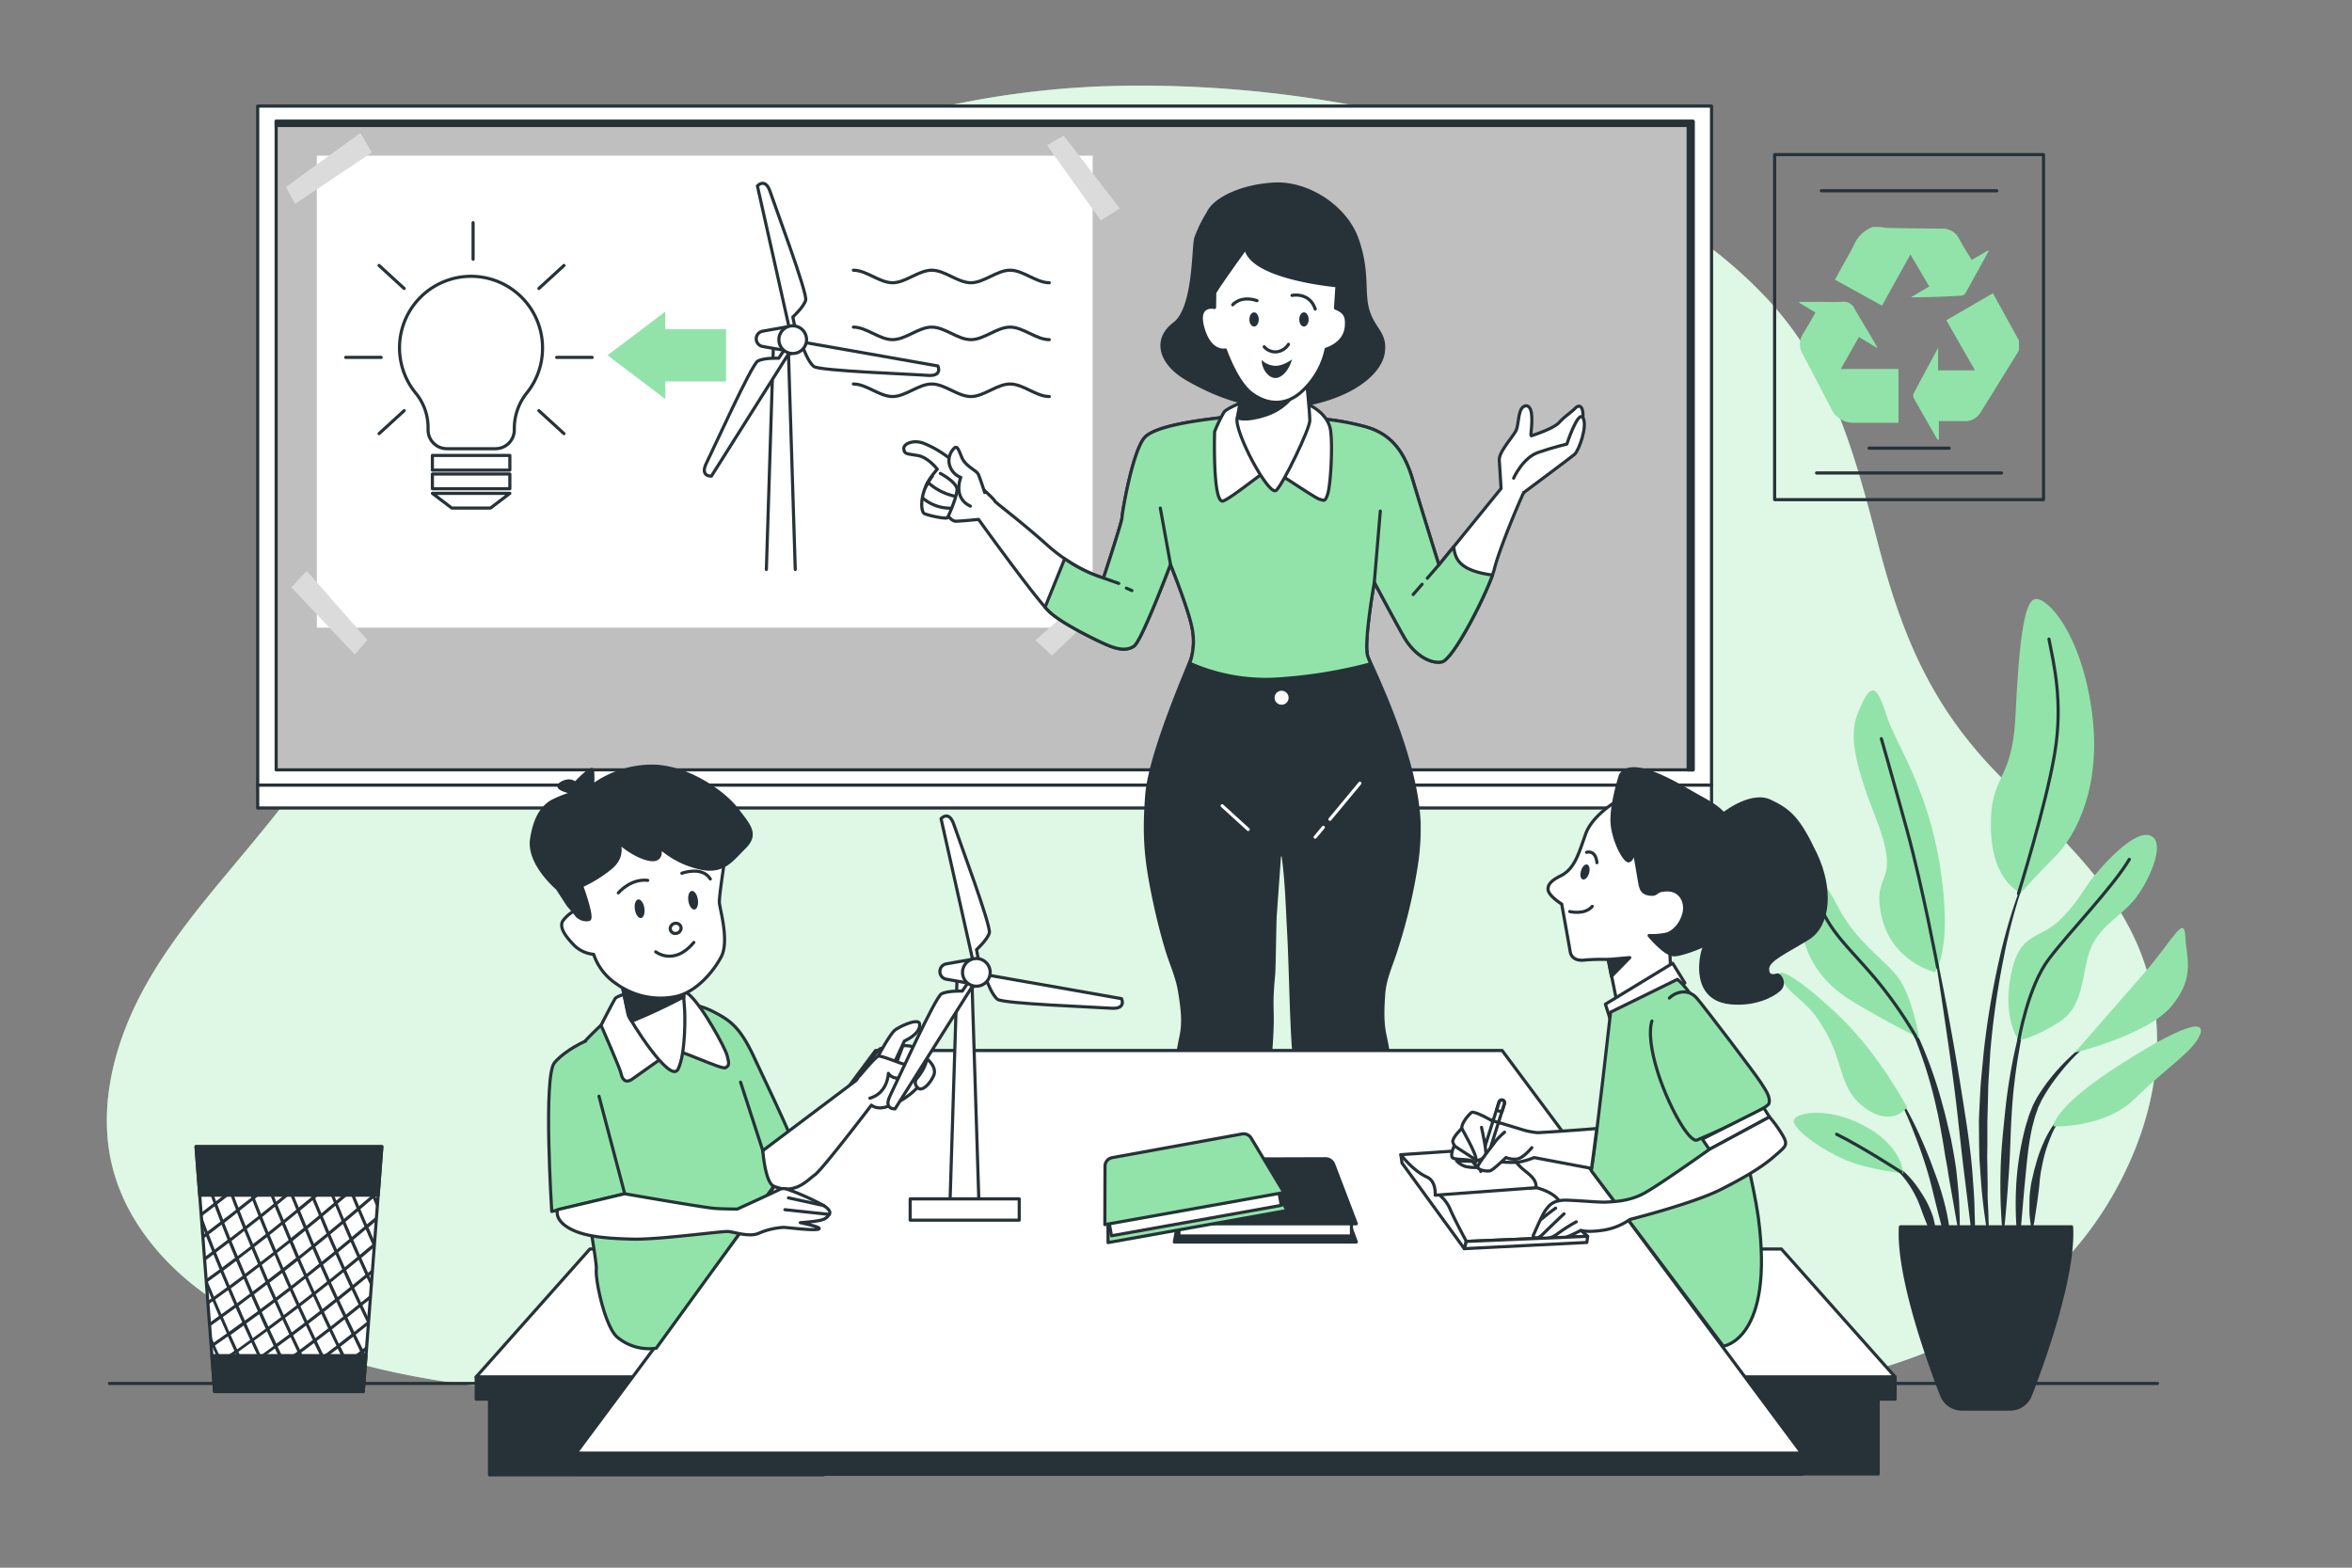 <svg xmlns="http://www.w3.org/2000/svg" viewBox="0 0 750 500"><rect x="0" y="0" width="750" height="500" fill="#808080" stroke="none"/><g id="freepik--background-simple--inject-276"><path d="M579,116.77a105.77,105.77,0,0,0-14.79-20.72c-20.46-22.21-47.85-37.09-76-47.2a371.34,371.34,0,0,0-129.55-21.5C309.12,28,258.47,41.6,216.76,68.62a188.43,188.43,0,0,0-53,51.1c-16.49,23.82-21,52.36-34.16,77.85-13.68,26.58-31.89,50.55-50.93,73.48-12.24,14.73-25,29.3-33.85,46.27S31.14,354.24,36,372.77c4.4,16.81,16.36,30.92,30.65,40.82,33.44,23.16,77.52,29,117.13,31.15,174.29,9.6,151.91-12.79,277.43-1.59,71.92,6.41,173.19,9.72,213.58-63.87,13.72-25,18.21-53.93,5.65-80.46-9.56-20.18-26.94-35.33-42.64-51.21C616.11,225.69,606.67,203.3,599,174,593.86,154.12,588.68,134.38,579,116.77Z" style="fill:#92E3A9"></path><path d="M579,116.77a105.77,105.77,0,0,0-14.79-20.72c-20.46-22.21-47.85-37.09-76-47.2a371.34,371.34,0,0,0-129.55-21.5C309.12,28,258.47,41.6,216.76,68.62a188.43,188.43,0,0,0-53,51.1c-16.49,23.82-21,52.36-34.16,77.85-13.68,26.58-31.89,50.55-50.93,73.48-12.24,14.73-25,29.3-33.85,46.27S31.14,354.24,36,372.77c4.4,16.81,16.36,30.92,30.65,40.82,33.44,23.16,77.52,29,117.13,31.15,174.29,9.6,151.91-12.79,277.43-1.59,71.92,6.41,173.19,9.72,213.58-63.87,13.72-25,18.21-53.93,5.65-80.46-9.56-20.18-26.94-35.33-42.64-51.21C616.11,225.69,606.67,203.3,599,174,593.86,154.12,588.68,134.38,579,116.77Z" style="fill:#fff;opacity:0.7"></path></g><g id="freepik--Floor--inject-276"><line x1="687.97" y1="441.24" x2="34.91" y2="441.24" style="fill:none;stroke:#263238;stroke-linecap:round;stroke-linejoin:round"></line></g><g id="freepik--trash-bin--inject-276"><polygon points="121.76 365.71 62.51 365.71 68.44 443.81 115.84 443.81 121.76 365.71" style="fill:#fff;stroke:#263238;stroke-linecap:round;stroke-linejoin:round"></polygon><polygon points="67.57 432.36 68.44 443.81 115.84 443.81 116.7 432.36 67.57 432.36" style="fill:#263238;stroke:#263238;stroke-linecap:round;stroke-linejoin:round"></polygon><polygon points="120.59 381.19 121.76 365.71 62.51 365.71 63.69 381.19 120.59 381.19" style="fill:#263238;stroke:#263238;stroke-linecap:round;stroke-linejoin:round"></polygon><path d="M114,440.39l2.28-1.74.1-1.33-2.84,2.17q-1.08-2.13-2.28-4.53l4.06-3.12c.44.89.86,1.74,1.28,2.57l.15-1.94c-.21-.42-.42-.82-.63-1.25l.77-.6.1-1.35-1.32,1-2.25-4.58q2.05-1.61,4-3.18l0,.08.15-2-2-4.28,2.52-2,.11-1.37-3.07,2.48q-1.06-2.26-2.18-4.67c1.37-1.11,2.71-2.19,4-3.26l1.42,3.05.15-2-.77-1.67c.33-.26.64-.53,1-.79l.11-1.38-1.5,1.23c-.71-1.54-1.42-3.11-2.15-4.72q2.07-1.71,4-3.33l.15.32.16-2.09c-.68-1.52-1.36-3.06-2-4.64l2.57-2.18.1-1.41L117,390.48q-1-2.39-2.08-4.83c1.39-1.19,2.72-2.33,4-3.42.46,1.09.92,2.15,1.37,3.22l.17-2.16-.75-1.75.94-.82.11-1.42-1.46,1.27c-.68-1.61-1.35-3.24-2-4.89l4-3.58.11-1.45c-1.35,1.21-2.86,2.56-4.56,4.05-.66-1.63-1.33-3.28-2-4.94,1.72-1.52,3.22-2.88,4.52-4.05h-1.49l-3.42,3.06c-.41-1-.8-2-1.2-3.06h-1.08c.49,1.26,1,2.52,1.48,3.76l-4,3.48q-1-2.46-2-5c.92-.79,1.77-1.54,2.59-2.27h-1.51L107.35,367l-.49-1.28h-1.07c.25.66.5,1.33.76,2l-4,3.45q-1-2.47-1.91-5l.51-.45H99.42l.06.15-4,3.42c-.45-1.18-.89-2.38-1.33-3.57H93.08c.53,1.42,1.06,2.85,1.59,4.25-1.29,1.09-2.63,2.22-4,3.37q-.93-2.46-1.86-5l3.13-2.65H90.38l-2,1.65-.59-1.65H86.76c.29.78.56,1.56.85,2.33l-4,3.35c-.61-1.66-1.22-3.32-1.82-5l.82-.68H80.46l.12.36c-1.31,1.08-2.65,2.19-4,3.32-.44-1.21-.85-2.46-1.28-3.68H74.2c.51,1.45,1,2.92,1.52,4.35-1.32,1.07-2.68,2.17-4.07,3.28-.9-2.52-1.78-5.07-2.66-7.63H67.93c.95,2.78,1.92,5.55,2.9,8.29q-2,1.59-4.08,3.22c-1.37-3.78-2.7-7.63-4-11.51h-.24l.24,3.14q1.56,4.56,3.17,9c-.77.6-1.56,1.22-2.35,1.82l.1,1.2,2.61-2q.9,2.47,1.82,4.91c-1.31,1-2.63,2-4,3.07l.3,4c.33.85.65,1.71,1,2.55-.24.19-.5.38-.75.56l.09,1.18,1-.77q.94,2.43,1.9,4.8L65.19,401l.09,1.17,2.79-2.06c.64,1.6,1.29,3.19,1.94,4.75-1.36,1-2.74,2-4.13,3-.07-.16-.14-.33-.2-.5l.24,3.18c.5,1.2,1,2.4,1.5,3.57l-1.17.84.09,1.16,1.48-1.06c.67,1.58,1.35,3.13,2,4.66l-3,2.17.09,1.16,3.37-2.39q1,2.35,2.05,4.62c-1.37,1-2.76,1.95-4.17,2.93-.34-.78-.69-1.58-1-2.36l.31,4.08.32-.22q1,2.34,2.07,4.57l-2,1.33.09,1.15,2.3-1.56q1.07,2.32,2.11,4.54c-1.32.89-2.65,1.79-4,2.68l.11,1.37h.24c0-.11-.09-.2-.14-.31l4.21-2.83c.5,1.07,1,2.11,1.49,3.14h1.1l-1.76-3.71q2.11-1.44,4.18-2.88c.74,1.55,1.45,3.06,2.15,4.52l-3,2.07h1.77l1.68-1.15.56,1.15H82l-.84-1.73c1.4-1,2.79-1.95,4.17-2.92q1.13,2.34,2.19,4.51l-.2.14h1.74L93,441.05l1.37,2.76h1.11c-.54-1.08-1.08-2.19-1.65-3.35l4.12-3c.77,1.58,1.52,3.08,2.23,4.52l-2.53,1.83h1.71l1.27-.93.47.93h1.12c-.25-.5-.5-1-.77-1.52l4.1-3q1.2,2.4,2.28,4.5l-.06.05h1.68l3.74-2.8c.5,1,1,1.92,1.44,2.8h1.13C115.15,442.75,114.57,441.61,114,440.39Zm.86-9.46q-2,1.54-4.06,3.12c-.72-1.45-1.46-3-2.24-4.56,1.38-1.06,2.73-2.1,4.06-3.14Q113.73,428.74,114.81,430.93ZM89.57,405l-4.08,3.15c-.67-1.56-1.35-3.13-2-4.73l4.08-3.16C88.22,401.88,88.89,403.47,89.57,405Zm-1.22-5.38c1.38-1.08,2.74-2.15,4.06-3.21q1,2.43,2,4.77c-1.32,1.05-2.68,2.12-4.06,3.19ZM90,406q1,2.4,2.06,4.71L88,413.8c-.68-1.53-1.37-3.1-2.06-4.69Q88,407.54,90,406Zm.81-.63c1.38-1.07,2.74-2.14,4.06-3.19l2.07,4.74c-1.33,1-2.68,2.1-4.06,3.16C92.17,408.51,91.49,406.94,90.79,405.34Zm4.87-3.83q2.07-1.63,4-3.23c.7,1.61,1.39,3.2,2.07,4.75l-4,3.22Zm1.68,6.32,2.1,4.7-4.06,3.14c-.7-1.53-1.4-3.08-2.11-4.68C94.65,409.93,96,408.87,97.34,407.83Zm.81-.64q2.05-1.62,4-3.21c.71,1.6,1.41,3.18,2.11,4.72q-2,1.57-4,3.19Q99.22,409.6,98.15,407.19Zm4.85-3.86q2.06-1.65,4-3.25,1.07,2.42,2.11,4.74-2,1.59-4,3.23Q104.07,405.74,103,403.33Zm-.42-.94-2.07-4.76c1.38-1.11,2.72-2.21,4-3.28q1.05,2.43,2.08,4.78C105.3,400.2,104,401.28,102.58,402.39Zm-2.48-5.72q-1-2.35-2-4.79,2.07-1.68,4-3.3c.68,1.63,1.36,3.23,2,4.82Q102.17,395,100.1,396.67Zm-.81.66q-2,1.59-4,3.23-1-2.35-2-4.78,2.07-1.65,4-3.25C97.94,394.16,98.62,395.75,99.29,397.33Zm-6.47-2.5c-.66-1.59-1.33-3.19-2-4.82l4-3.27c.67,1.63,1.33,3.24,2,4.83Q94.9,393.17,92.82,394.83Zm-.81.65L88,398.68q-1-2.35-2-4.79L90,390.67C90.68,392.29,91.35,393.89,92,395.48Zm-4.87,3.84q-2,1.57-4.08,3.16c-.66-1.57-1.32-3.15-2-4.76l4.07-3.18C85.81,396.15,86.47,397.75,87.14,399.32Zm-6.46-2.56q-1-2.38-2-4.81l4.07-3.2q1,2.43,2,4.82C83.42,394.62,82.06,395.69,80.68,396.76Zm1.56,6.35-4.09,3.12c-.66-1.56-1.32-3.15-2-4.75,1.39-1.05,2.75-2.09,4.1-3.13Q81.25,400.77,82.24,403.11Zm.4.95q1,2.4,2,4.73c-1.35,1-2.71,2.06-4.1,3.09q-1-2.31-2-4.7Q80.63,405.61,82.64,404.06Zm2.44,5.67c.69,1.59,1.38,3.16,2.06,4.69-1.35,1-2.71,2.05-4.1,3.08q-1-2.29-2.06-4.67C82.37,411.79,83.73,410.76,85.08,409.73Zm2.48,5.63,2.1,4.65q-2,1.53-4.11,3.06-1-2.26-2.09-4.64Zm.82-.62,4.08-3.12,2.1,4.68-4.08,3.1C89.78,417.88,89.09,416.32,88.38,414.74ZM95,417.23q1.08,2.37,2.13,4.64c-1.34,1-2.71,2.05-4.09,3.08Q92,422.7,90.9,420.33Zm.81-.62,4.07-3.15c.72,1.59,1.43,3.15,2.13,4.66-1.33,1-2.69,2.08-4.06,3.13Q96.88,419,95.8,416.61Zm4.88-3.78,4-3.19,2.14,4.68q-2,1.56-4,3.17Q101.76,415.21,100.68,412.83Zm6.62,2.42c.73,1.59,1.46,3.14,2.17,4.65-1.32,1-2.68,2.09-4,3.15-.71-1.5-1.44-3-2.17-4.63ZM105.53,409l4-3.23q1.08,2.4,2.14,4.7c-1.31,1.06-2.66,2.13-4,3.22C107,412.15,106.25,410.59,105.53,409Zm2.3-9.57q2.06-1.68,4-3.3,1.07,2.43,2.11,4.76c-1.3,1.07-2.63,2.17-4,3.29C109.24,402.61,108.53,401,107.83,399.42Zm-.42-.95q-1-2.36-2.07-4.78l4-3.32c.69,1.62,1.39,3.23,2.07,4.8C110.12,396.25,108.78,397.35,107.41,398.47Zm.29-14.58,4-3.39c.68,1.64,1.36,3.27,2,4.87l-4,3.37C109.05,387.14,108.38,385.53,107.7,383.89Zm1.23,5.52-4,3.32q-1-2.37-2-4.82l4-3.34C107.57,386.2,108.25,387.82,108.93,389.41ZM102.49,387c-.66-1.6-1.33-3.22-2-4.86l4-3.37c.66,1.64,1.33,3.27,2,4.88C105.21,384.69,103.87,385.8,102.49,387Zm-.8.67-4,3.29c-.67-1.59-1.33-3.2-2-4.83l4-3.32C100.36,384.4,101,386,101.69,387.62Zm-6.41-2.51q-1-2.42-2-4.88c1.38-1.15,2.72-2.26,4-3.35.65,1.65,1.3,3.29,2,4.9C98,382.87,96.66,384,95.28,385.11Zm-.81.66-4,3.28c-.66-1.61-1.31-3.22-2-4.86l4-3.3C93.17,382.54,93.82,384.16,94.47,385.77Zm-4.85,3.93q-2,1.59-4.05,3.23-1-2.39-1.95-4.83l4-3.25Q88.64,387.3,89.62,389.7Zm-6.39-2.57c-.64-1.61-1.27-3.24-1.91-4.88,1.39-1.11,2.73-2.2,4.05-3.27.64,1.65,1.27,3.28,1.91,4.9Zm-.82.65L78.35,391q-1-2.4-1.91-4.85c1.38-1.09,2.74-2.16,4.07-3.23C81.14,384.54,81.78,386.17,82.41,387.78Zm-6.35-2.63c-.62-1.61-1.24-3.25-1.86-4.89,1.38-1.1,2.74-2.18,4.06-3.25q.93,2.48,1.87,4.92C78.8,383,77.44,384.07,76.06,385.15Zm-.82.65L71.16,389q-.94-2.42-1.87-4.87l4.09-3.2C74,382.55,74.62,384.18,75.24,385.8Zm.38,1c.63,1.64,1.27,3.25,1.91,4.85l-4.09,3.16c-.64-1.59-1.27-3.2-1.91-4.83Q73.62,388.35,75.62,386.77Zm2.29,5.82q1,2.43,2,4.8c-1.34,1-2.71,2.08-4.09,3.14q-1-2.37-2-4.79Q75.91,394.15,77.91,392.59Zm-.58,14.26q-2,1.53-4.12,3.06-1-2.32-2-4.72,2.08-1.54,4.11-3.08C76,403.71,76.67,405.29,77.33,406.85Zm.4.95,2,4.7-4.12,3.05c-.67-1.54-1.34-3.11-2-4.69Zm2.43,5.64q1,2.37,2.06,4.67c-1.36,1-2.73,2-4.13,3-.67-1.52-1.36-3.07-2-4.65C77.43,415.47,78.8,414.45,80.16,413.44Zm-.39,13.84c-1.37,1-2.75,2-4.15,3-.68-1.5-1.38-3-2.08-4.59q2.1-1.49,4.14-3C78.39,424.24,79.09,425.77,79.77,427.28Zm-1.26-5.21q2.08-1.51,4.13-3,1,2.37,2.09,4.63c-1.36,1-2.74,2-4.13,3C79.91,425.17,79.22,423.64,78.51,422.07Zm6.64,2.53c.72,1.57,1.43,3.11,2.13,4.6-1.36,1-2.74,2-4.13,3Q82.1,430,81,427.61C82.42,426.6,83.79,425.6,85.15,424.6ZM86,424q2.07-1.53,4.1-3.06,1.08,2.37,2.13,4.62c-1.35,1-2.72,2-4.11,3Q87.05,426.35,86,424Zm6.67,2.49q1.09,2.36,2.16,4.58c-1.35,1-2.73,2-4.11,3-.71-1.47-1.43-3-2.17-4.57Q90.62,428,92.65,426.49Zm.81-.61q2.08-1.54,4.09-3.08,1.11,2.37,2.17,4.6c-1.34,1-2.71,2-4.09,3.07Q94.57,428.24,93.46,425.88Zm4.91-3.7c1.38-1.05,2.73-2.1,4.07-3.13.73,1.58,1.46,3.13,2.17,4.63l-4.07,3.11C99.83,425.3,99.1,423.76,98.37,422.18Zm6.68,2.42c.75,1.58,1.49,3.12,2.21,4.59q-2,1.55-4.08,3.09c-.71-1.47-1.45-3-2.2-4.57C102.36,426.67,103.71,425.63,105.05,424.6Zm.81-.62,4-3.16q1.13,2.39,2.21,4.61-2,1.56-4.05,3.14Q107,426.35,105.86,424Zm11.1-2.36q-2,1.58-4,3.18-1.08-2.22-2.21-4.61l4-3.2C115.5,418.58,116.24,420.13,117,421.62Zm-2.65-5.56-4,3.2c-.71-1.51-1.44-3.05-2.18-4.65,1.37-1.08,2.72-2.16,4-3.21Zm2.2-9.51q-2,1.6-4,3.26c-.7-1.53-1.42-3.1-2.14-4.7l4-3.28Q115.45,404.25,116.51,406.55Zm2.22-9.66c-1.28,1.08-2.62,2.19-4,3.33q-1-2.34-2.11-4.76l4-3.35C117.33,393.73,118,395.33,118.73,396.89Zm-2.53-5.74c-1.28,1.09-2.61,2.2-4,3.35-.68-1.57-1.38-3.18-2.07-4.8l4-3.37Q115.17,388.78,116.2,391.15Zm2.28-9.88-4,3.42-2-4.87,4-3.45Q117.46,378.86,118.48,381.27ZM114,370.46c.67,1.66,1.33,3.31,2,4.94-1.24,1.08-2.56,2.24-4,3.44-.67-1.62-1.34-3.25-2-4.91C111.49,372.7,112.81,371.55,114,370.46Zm-2.76,9.07-4,3.39c-.67-1.61-1.33-3.24-2-4.88l4-3.42C110,376.28,110.61,377.91,111.28,379.53Zm-4.35-10.85q1,2.51,2,5l-4,3.42q-1-2.44-2-4.93Zm-2.83,9.06q-1.92,1.63-4,3.37c-.65-1.62-1.3-3.25-1.95-4.91,1.39-1.16,2.72-2.3,4-3.39C102.8,374.47,103.45,376.12,104.1,377.74Zm-4.25-10.89c.64,1.67,1.27,3.33,1.91,5-1.27,1.09-2.61,2.22-4,3.39-.64-1.63-1.28-3.29-1.92-5Zm-4.8,4.1Q96,373.46,97,375.9l-4,3.35c-.64-1.63-1.27-3.27-1.91-4.93C92.42,373.17,93.76,372,95.05,371Zm-2.92,9-4,3.3q-1-2.43-1.91-4.91c1.38-1.13,2.72-2.23,4-3.32Q91.17,377.48,92.13,379.92ZM88,369c.61,1.67,1.24,3.33,1.86,5q-1.95,1.62-4,3.32c-.62-1.64-1.25-3.29-1.86-4.95Zm-3,9-4,3.27q-.95-2.44-1.87-4.92,2.08-1.68,4-3.3Q84.06,375.54,85,378Zm-4.06-10.93c.6,1.67,1.21,3.34,1.82,5q-2,1.62-4.05,3.3c-.61-1.65-1.21-3.3-1.81-5Zm-4.87,4c.61,1.66,1.21,3.32,1.82,5-1.32,1.07-2.68,2.16-4.06,3.25q-.92-2.44-1.82-4.94Zm-9,7.15q2.08-1.63,4.08-3.22c.6,1.66,1.21,3.3,1.82,4.94l-4.08,3.2Q68,380.69,67.11,378.21Zm-2.74,9.69,4.1-3.15q.93,2.46,1.86,4.87c-1.34,1-2.71,2.08-4.1,3.13Q65.3,390.35,64.37,387.9Zm2.24,5.82,4.1-3.13c.63,1.62,1.27,3.23,1.9,4.82q-2,1.54-4.1,3.11Q67.55,396.14,66.61,393.72Zm2.29,5.76,4.1-3.11c.65,1.61,1.3,3.21,2,4.78q-2,1.55-4.11,3.09Q69.86,401.89,68.9,399.48Zm-2.63,9.36c1.4-1,2.77-2,4.13-3,.66,1.59,1.33,3.16,2,4.71-1.36,1-2.74,2-4.13,3Q67.26,411.23,66.27,408.84Zm2.38,5.64c1.4-1,2.77-2,4.14-3,.67,1.58,1.35,3.14,2,4.68q-2,1.5-4.14,3Zm2.42,5.6q2.1-1.5,4.14-3,1,2.36,2.06,4.64c-1.37,1-2.75,2-4.15,3C72.45,423.2,71.76,421.65,71.07,420.08Zm-2.53,9.07c1.4-1,2.79-1.95,4.17-2.92.7,1.56,1.4,3.09,2.08,4.59l-4.17,2.91C69.93,432.23,69.24,430.71,68.54,429.15Zm4.61,10L71,434.65l4.18-2.91c.71,1.56,1.42,3.08,2.11,4.56C76,437.26,74.56,438.23,73.15,439.19Zm2.9-8c1.39-1,2.78-2,4.15-3,.72,1.57,1.42,3.09,2.12,4.58q-2.05,1.47-4.16,2.94C77.47,434.24,76.76,432.72,76.05,431.16Zm4.7,10c-.71-1.46-1.42-3-2.15-4.52l4.15-2.94q1.09,2.34,2.16,4.55Zm2.83-8.05c1.39-1,2.77-2,4.13-3l2.16,4.57q-2,1.49-4.14,3Q84.68,435.46,83.58,433.11Zm4.78,10c-.71-1.45-1.44-2.95-2.19-4.52q2.1-1.49,4.14-3c.75,1.57,1.49,3.08,2.2,4.54C91.14,441.12,89.76,442.11,88.36,443.09Zm5-3.55q-1.06-2.18-2.19-4.53c1.38-1,2.76-2,4.11-3,.75,1.57,1.49,3.1,2.2,4.56Zm2.74-8.15c1.38-1,2.75-2.05,4.09-3.07.76,1.58,1.49,3.11,2.21,4.58l-4.1,3C97.56,434.48,96.82,433,96.07,431.39Zm4.88,10c-.72-1.44-1.46-2.95-2.24-4.52,1.39-1,2.75-2,4.1-3.05.78,1.58,1.52,3.1,2.24,4.54Q103,439.87,101,441.38Zm2.68-8.18,4.07-3.09c.78,1.59,1.52,3.11,2.24,4.56l-4.07,3.07C105.15,436.3,104.4,434.78,103.63,433.2Zm5,10q-1.07-2.12-2.27-4.51,2.07-1.54,4.08-3.07,1.2,2.4,2.28,4.52Q110.66,441.63,108.59,443.16Z" style="fill:#263238"></path></g><g id="freepik--Blackboard--inject-276"><rect x="82.17" y="33.83" width="463.6" height="216.59" style="fill:#fff;stroke:#263238;stroke-linecap:round;stroke-linejoin:round"></rect><rect x="82.17" y="250.42" width="463.6" height="7.28" style="fill:#fff;stroke:#263238;stroke-linecap:round;stroke-linejoin:round"></rect><rect x="88.06" y="38.7" width="451.83" height="206.84" style="fill:#bfbfbf;stroke:#263238;stroke-linecap:round;stroke-linejoin:round"></rect><polygon points="88.06 38.7 88.06 40.01 538.32 40.01 538.32 245.55 539.88 245.55 539.88 38.7 88.06 38.7" style="fill:#263238;stroke:#263238;stroke-linecap:round;stroke-linejoin:round"></polygon></g><g id="freepik--poster-1--inject-276"><rect x="101.03" y="49.65" width="247.39" height="150.54" style="fill:#fff"></rect><polygon points="356.79 188.78 335.43 209.09 330.17 204.2 352.13 184.79 356.79 188.78" style="fill:#dbdbdb"></polygon><polygon points="333.86 46.32 350.99 70.3 357.08 66.49 339.19 43.27 333.86 46.32" style="fill:#dbdbdb"></polygon><polygon points="94.09 65.04 118.56 48.61 114.93 42.41 91.2 59.63 94.09 65.04" style="fill:#dbdbdb"></polygon><polygon points="113.13 208.75 92.9 187.32 97.81 182.08 117.15 204.11 113.13 208.75" style="fill:#dbdbdb"></polygon><polyline points="253.59 181.61 251.29 108.33 246.68 108.33 244.38 181.61" style="fill:#fff;stroke:#263238;stroke-linecap:round;stroke-linejoin:round"></polyline><path d="M243.15,110.5l9.64,1.71v-8.29l-9.64,1.71a2.48,2.48,0,0,0-2,2.44h0A2.47,2.47,0,0,0,243.15,110.5Z" style="fill:#fff;stroke:#263238;stroke-linecap:round;stroke-linejoin:round"></path><path d="M251.52,103.92l-10-44.61s2.51-2.83,4.08,1.88,11.94,32.36,11.31,34.56-4.09,5.34-4.09,5.34l1,5h-3.14Z" style="fill:#fff;stroke:#263238;stroke-linecap:round;stroke-linejoin:round"></path><path d="M251.24,113.19l-24.39,38.67s-3.77.23-1.56-4.21,14.35-31.36,16.34-32.48,6.67-.91,6.67-.91l2.87-4.23,2.23,2.22Z" style="fill:#fff;stroke:#263238;stroke-linecap:round;stroke-linejoin:round"></path><path d="M254.07,108.78l45,7.94s1.64,3.4-3.31,3-34.46-1.42-36.25-2.84-3.36-5.82-3.36-5.82l-5-1.07,1.21-2.9Z" style="fill:#fff;stroke:#263238;stroke-linecap:round;stroke-linejoin:round"></path><path d="M257.19,108.33a4.41,4.41,0,1,1-4.4-4.41A4.4,4.4,0,0,1,257.19,108.33Z" style="fill:#fff;stroke:#263238;stroke-linecap:round;stroke-linejoin:round"></path><path d="M272.12,86.18c4.16,0,8.33,4,12.49,4s8.33-4,12.5-4,8.33,4,12.49,4,8.33-4,12.49-4,8.33,4,12.5,4" style="fill:none;stroke:#263238;stroke-linecap:round;stroke-linejoin:round"></path><path d="M272.12,104.33c4.16,0,8.33,4,12.49,4s8.33-4,12.5-4,8.33,4,12.49,4,8.33-4,12.49-4,8.33,4,12.5,4" style="fill:none;stroke:#263238;stroke-linecap:round;stroke-linejoin:round"></path><path d="M272.12,122.47c4.16,0,8.33,4,12.49,4s8.33-4,12.5-4,8.33,4,12.49,4,8.33-4,12.49-4,8.33,4,12.5,4" style="fill:none;stroke:#263238;stroke-linecap:round;stroke-linejoin:round"></path><path d="M173,110.94a22.8,22.8,0,1,0-40.5,14.36,17.25,17.25,0,0,1,4,10.81v1a6,6,0,0,0,6,6H158a6,6,0,0,0,6-6v-.65a18.12,18.12,0,0,1,4.1-11.27A22.72,22.72,0,0,0,173,110.94Z" style="fill:#fff;stroke:#263238;stroke-linecap:round;stroke-linejoin:round"></path><rect x="137.88" y="145.25" width="24.7" height="4.69" style="fill:#fff;stroke:#263238;stroke-linecap:round;stroke-linejoin:round"></rect><rect x="137.88" y="151.19" width="24.7" height="4.69" style="fill:#fff;stroke:#263238;stroke-linecap:round;stroke-linejoin:round"></rect><polygon points="156.41 162.04 144.06 162.04 137.88 157.35 162.58 157.35 156.41 162.04" style="fill:#fff;stroke:#263238;stroke-linecap:round;stroke-linejoin:round"></polygon><line x1="150.86" y1="71.02" x2="150.86" y2="82.68" style="fill:#fff;stroke:#263238;stroke-linecap:round;stroke-linejoin:round"></line><line x1="177.51" y1="113.99" x2="188.83" y2="113.99" style="fill:#fff;stroke:#263238;stroke-linecap:round;stroke-linejoin:round"></line><line x1="110.22" y1="113.99" x2="121.54" y2="113.99" style="fill:#fff;stroke:#263238;stroke-linecap:round;stroke-linejoin:round"></line><line x1="128.87" y1="92" x2="120.88" y2="84.67" style="fill:#fff;stroke:#263238;stroke-linecap:round;stroke-linejoin:round"></line><line x1="171.84" y1="92" x2="179.84" y2="84.67" style="fill:#fff;stroke:#263238;stroke-linecap:round;stroke-linejoin:round"></line><line x1="128.87" y1="130.98" x2="120.88" y2="138.3" style="fill:#fff;stroke:#263238;stroke-linecap:round;stroke-linejoin:round"></line><line x1="171.84" y1="130.98" x2="179.84" y2="138.3" style="fill:#fff;stroke:#263238;stroke-linecap:round;stroke-linejoin:round"></line><polygon points="231.52 104.99 212.15 104.99 212.15 99.38 193.72 113.32 212.15 127.27 212.15 121.65 231.52 121.65 231.52 104.99" style="fill:#92E3A9"></polygon></g><g id="freepik--poster-2--inject-276"><rect x="565.89" y="49.3" width="85.74" height="110.06" style="fill:none;stroke:#263238;stroke-linecap:round;stroke-linejoin:round"></rect><g id="freepik--dhgKEQ.tif--inject-276"><path d="M643.82,111.75l-12.25,19.78a5.61,5.61,0,0,1-5.18,2.78c-2.63,0-5.25,0-8.13,0v5.87l-.4.08c-.7-1.21-1.42-2.43-2.12-3.65-1.82-3.17-3.65-6.34-5.42-9.54a1.86,1.86,0,0,1-.14-1.5c2.51-4.78,5.09-9.52,7.84-14.62v7.18h11.76c-3.06-5.35-6.07-10.6-9.14-16l14.86-8.6,8.32,15.11Z" style="fill:#92E3A9"></path><path d="M599.83,72.42a14.45,14.45,0,0,0,2,.28c5.78.1,11.56.19,17.34.23a5.76,5.76,0,0,1,5.54,3.21c1.21,2.27,2.59,4.44,4,6.76l5.22-3,.21.17-3.9,7.11c-1.15,2.08-2.27,4.17-3.46,6.22a1.79,1.79,0,0,1-1.08.89c-5.4.31-10.8.55-16.32.5l5.81-3.42-6-10.21c-3.08,5.56-6.07,10.92-9.06,16.31l-15-8.26c.76-1.37,1.47-2.67,2.18-4,1.35-2.43,2.8-4.81,4-7.31a10.09,10.09,0,0,1,6.05-5.54Z" style="fill:#92E3A9"></path><path d="M578.92,99.69l-5.22-3.15,0-.27h5.79c2.63,0,5.27.14,7.88,0a3.72,3.72,0,0,1,4,2.19c2.39,4.2,5,8.27,7.39,12.61l-6-3.58L587,117.67h18.39v17.16h-2.58c-3.86,0-7.73,0-11.6,0a7.66,7.66,0,0,1-7.23-4.42c-3-5.76-6-11.52-9-17.23a6.2,6.2,0,0,1,.14-7C576.4,104.17,577.57,102,578.92,99.69Z" style="fill:#92E3A9"></path></g><line x1="580.79" y1="60.85" x2="636.73" y2="60.85" style="fill:none;stroke:#263238;stroke-linecap:round;stroke-linejoin:round"></line><line x1="595.99" y1="142.94" x2="621.53" y2="142.94" style="fill:none;stroke:#263238;stroke-linecap:round;stroke-linejoin:round"></line><line x1="579.27" y1="150.85" x2="638.25" y2="150.85" style="fill:none;stroke:#263238;stroke-linecap:round;stroke-linejoin:round"></line></g><g id="freepik--Plant--inject-276"><path d="M647.08,276.63h0a.13.13,0,1,0-.24-.1,173.86,173.86,0,0,0-9.16,28.72A267.38,267.38,0,0,0,632.62,335l-.72,7.53c-.11,1.26-.24,2.51-.33,3.77l-.21,3.77c-.11,2.52-.26,5-.33,7.56l.07,7.56.08,3.78c.06,1.26.15,2.52.23,3.78.19,2.51.35,5,.58,7.53.48,5,1.23,10,2,15a.13.13,0,0,0,.13.11.13.13,0,0,0,.13-.13h0c0-2.52-.12-5-.18-7.54s-.29-5-.25-7.51-.05-5-.08-7.5l-.07-3.75.06-3.75,0-7.49.2-7.49.08-3.75c.05-1.25.14-2.5.21-3.74l.46-7.49a265.73,265.73,0,0,1,4.24-29.7A173.33,173.33,0,0,1,647.08,276.63Z" style="fill:#263238"></path><path d="M648.15,315.82a.13.13,0,0,0-.08-.17.14.14,0,0,0-.17.08,178.47,178.47,0,0,0-5.33,19,176.24,176.24,0,0,0-3.15,19.56c-.67,6.56-1.4,13.12-1.49,19.72a163.24,163.24,0,0,0,.7,19.77.14.14,0,0,0,.12.12.13.13,0,0,0,.14-.12c.77-6.57,1.23-13.11,1.69-19.66s.52-13.11.95-19.66A173.1,173.1,0,0,1,643.87,335,177.89,177.89,0,0,1,648.15,315.82Z" style="fill:#263238"></path><path d="M669.88,329.6a.13.13,0,0,0-.18,0,66.19,66.19,0,0,0-14.53,12.67,57.87,57.87,0,0,0-5.68,7.89l-1.17,2.21-.91,2.28a22.1,22.1,0,0,0-.8,2.33c-.23.78-.5,1.55-.71,2.34a93.32,93.32,0,0,0-3,19.16,111.12,111.12,0,0,0,.72,19.3.15.15,0,0,0,.12.12.13.13,0,0,0,.14-.12l1.66-19.11c.66-6.32,1.06-12.67,2.42-18.84.17-.77.39-1.52.59-2.28a18.83,18.83,0,0,1,.67-2.25l.77-2.21,1-2.09a55.84,55.84,0,0,1,5.21-7.9,65.57,65.57,0,0,1,13.64-13.28h0A.13.13,0,0,0,669.88,329.6Z" style="fill:#263238"></path><path d="M659.36,354.15c-3,1.91-4.94,4.92-6.6,7.94a46.56,46.56,0,0,0-3.7,9.73c-.26.83-.47,1.67-.65,2.52l-.6,2.54a44.89,44.89,0,0,0-.64,5.16c0,1.74-.07,3.47,0,5.19a44.71,44.71,0,0,0,.69,5.16.14.14,0,0,0,.1.11.13.13,0,0,0,.16-.11,48.3,48.3,0,0,0,.92-5.07c.26-1.69.53-3.36.73-5s.46-3.33.59-5,.36-3.35.72-5a45.41,45.41,0,0,1,2.83-9.64,21.28,21.28,0,0,1,5.55-8.28l0,0a.14.14,0,0,0,0-.17A.14.14,0,0,0,659.36,354.15Z" style="fill:#263238"></path><path d="M628.9,373.29c-.72-8.49-2.12-16.88-3.44-25.28s-2.79-16.76-4.32-25.11-3.26-16.67-5.06-25a.12.12,0,0,0-.15-.1.13.13,0,0,0-.11.15c1.46,8.36,2.77,16.75,4,25.14s2.47,16.78,3.53,25.19,1.85,16.85,2.9,25.25l3.1,25.25a.13.13,0,0,0,.13.12.13.13,0,0,0,.14-.13c.1-2.12.1-4.25.15-6.38s-.09-4.26-.12-6.39C629.58,381.77,629.21,377.53,628.9,373.29Z" style="fill:#263238"></path><path d="M623.81,373.16c-.45-3.36-1.07-6.69-1.71-10l-1.19-5c-.39-1.65-.76-3.3-1.25-4.93A139.64,139.64,0,0,0,613.18,334l-1-2.33L611,329.34c-.72-1.53-1.59-3-2.41-4.48a37.55,37.55,0,0,0-6.12-8.12.13.13,0,0,0-.18,0,.13.13,0,0,0,0,.19h0a38,38,0,0,1,5.6,8.31c.73,1.5,1.51,3,2.14,4.54l1,2.31.88,2.36a137.5,137.5,0,0,1,5.65,19.29c.78,3.27,1.29,6.59,1.92,9.88l.8,5c.28,1.66.64,3.3.87,5,.53,3.32,1.14,6.62,1.72,9.94s1.12,6.65,1.82,10a.14.14,0,0,0,.13.1.13.13,0,0,0,.14-.13q0-5.08-.24-10.16C624.56,379.9,624.16,376.54,623.81,373.16Z" style="fill:#263238"></path><path d="M616.79,373.6c-1.57-4.45-3.39-8.81-5.37-13.08a116,116,0,0,0-6.76-12.39.15.15,0,0,0-.18,0,.13.13,0,0,0,0,.18,118.05,118.05,0,0,1,5.76,12.78c1.73,4.33,3.28,8.73,4.58,13.21s2.27,9,3.46,13.51,2.26,9,3.64,13.55a.15.15,0,0,0,.13.1.13.13,0,0,0,.13-.13,66.74,66.74,0,0,0-1.32-14.11A87.55,87.55,0,0,0,616.79,373.6Z" style="fill:#263238"></path><path d="M616.5,388.42a30.64,30.64,0,0,0-3.74-7.83,32.44,32.44,0,0,0-5.43-6.75,25.71,25.71,0,0,0-3.46-2.61,14,14,0,0,0-3.92-1.77.12.12,0,0,0-.15.07.14.14,0,0,0,.07.18h0a19.62,19.62,0,0,1,6.51,5.06,30.79,30.79,0,0,1,4.53,6.86c1.28,2.43,2,5.13,3.07,7.64.49,1.28,1,2.58,1.55,3.86a34.25,34.25,0,0,0,1.71,3.92h0a.15.15,0,0,0,.12.07.13.13,0,0,0,.14-.13,31.29,31.29,0,0,0-.16-4.33C617.14,391.24,616.84,389.83,616.5,388.42Z" style="fill:#263238"></path><path d="M617,310.07s-13.9-3.21-17.1-18.17,7.12-8.56-2.14-32.08-7.13-28.86-3.92-35.63,5-4.64,7.84,4.27,13.19,22.81,17.11,48.83S617,310.07,617,310.07Z" style="fill:#92E3A9"></path><path d="M644.46,284.77s-9.26-3.21-9.62-20.67,6.77-13.9,7.84-35.64,2.5-37.06,6.42-37.42,14.25,10.69,17.82,34.93-4.64,40.27-11.76,47.4S644.46,284.77,644.46,284.77Z" style="fill:#92E3A9"></path><path d="M612,331.1s-2.13-12.83-6.41-18.89-13.54-11.4-19.6-23.16-12.83-17.47-12.47-.72,7.84,25.31,17.1,31S612,331.1,612,331.1Z" style="fill:#92E3A9"></path><path d="M608.11,353.19s-8.55-16.39-21-28.51-22.45-18.17-18.89-12.11,7.84,5.7,13.9,16.39,4.28,18.53,12.83,24.59S608.11,353.19,608.11,353.19Z" style="fill:#92E3A9"></path><path d="M607,374.22c-.35-1.07-.71-8.91-12.82-15.32s-23.53-3.92-22.1-.72,8.91,8.56,16.39,11.76S607,374.22,607,374.22Z" style="fill:#92E3A9"></path><path d="M643.75,331.81s-5.34-6.77-2.49-21,9.26-10.69,16.39-18.17,5.7-8.55,12.83-16.39,13.54-12.12,16.39-8.91-1.42,13.18-5.7,18.88-11,8.56-14.25,15.69-1.79,18.53-10,23.87S643.75,331.81,643.75,331.81Z" style="fill:#92E3A9"></path><path d="M661.57,335.73s12.83-14.61,22.1-25.3,12.82-18.89,13.18-11.76,3.21,12.83-4.28,22.09S661.57,335.73,661.57,335.73Z" style="fill:#92E3A9"></path><path d="M654.8,359.25s-.36-5.7,20-18.89,28.86-15.68,26.72-10.33-11,10.69-20.67,20.31S654.8,359.25,654.8,359.25Z" style="fill:#92E3A9"></path><path d="M617.87,308.55s-4.77-25.56-9.76-43.74-8.19-29.22-8.19-29.22" style="fill:none;stroke:#263238;stroke-linecap:round;stroke-linejoin:round"></path><path d="M643.64,285s8.66-27.71,11.52-44.46-.36-29.22-1.79-36.71" style="fill:none;stroke:#263238;stroke-linecap:round;stroke-linejoin:round"></path><path d="M610.91,330.56a134.6,134.6,0,0,0-13.13-18.71c-7.84-9.26-13.9-14.25-17.46-23.16" style="fill:none;stroke:#263238;stroke-linecap:round;stroke-linejoin:round"></path><path d="M643.75,331.81s2.85-17.11,9.62-26S673.69,283,679,274.08" style="fill:none;stroke:#263238;stroke-linecap:round;stroke-linejoin:round"></path><path d="M606.21,373.83s-12-7.81-20.55-12.08" style="fill:none;stroke:#263238;stroke-linecap:round;stroke-linejoin:round"></path><path d="M606,391.29c-.91,15.61,8.92,42.84,13.09,53.58a6.88,6.88,0,0,0,6.35,4.54h15.69a6.89,6.89,0,0,0,6.36-4.54c4.17-10.74,14-38,13.09-53.58Z" style="fill:#263238;stroke:#263238;stroke-linecap:round;stroke-linejoin:round"></path></g><g id="freepik--character-3--inject-276"><path d="M502.3,130.21c-1.53,1.52-3.43,2.67-5.15,4.57s-8.2,4-8.77,4.2.38-3.25,0-6.87-2.67-3.05-3.43-1.33-.76,4.19-1.34,6.1-5.71,7.05-5.52,9.91.57,9,.57,9l-19.83,24.4s-5.72-18.3-8.38-27.26-6.87-14.49-14.87-16.77a78.36,78.36,0,0,0-15.64-2.67L390,133.07c-.95.38-21.35,1.9-25.16,6.67s-7.05,24-7.05,25.35-5.91,19.26-5.91,19.26-8.77-2.29-17.92-10.49-16.59-13.53-16.78-14.11-3.43-3.43-9.34-9.15-9.91-7.81-13.15-9.15-6.67,0-6.48,1.72.95,1.52,4.38,2.1,6.29,4.38,6.29,4.38-3.24,3.62-3.81,5.91-1.72,5.91.38,7.05,6.48,1.34,6.48,1.34,1.34,2.29,2.86,2.29,7.25-.58,7.25-.58,18.11,25.17,22.49,29.36,17.35,10.3,19.45,11.06,5.14,1.71,7.62,0S373.24,180,373.24,180s5.7,14.19,6.85,20.1a21.27,21.27,0,0,1-.14,9.55c0-.23,1.13-1.67,1-2.82,9.87,2.1,32.64,6.65,54.93.87l0,.28c-.57-5.91,2.35-22.26,2.35-22.26s6.49,12.2,9.54,17.54,8.2,8.6,12,7.84,15.25-23.45,16.78-29.74,8.38-22.52,9.33-24.23,6.87-6.3,8.2-7.25,7-5,8.39-6.86,2.09-6.29,2.29-9.72S503.82,128.68,502.3,130.21Z" style="fill:#fff;stroke:#263238;stroke-linecap:round;stroke-linejoin:round"></path><path d="M441.65,314c.74-3.59,2.22-6.92,3.34-10.45A173,173,0,0,0,451.62,276a76,76,0,0,0,.88-13.81c-.84-21-14.8-49-16.31-52.76a6.48,6.48,0,0,1-.33-1.76c-22.29,5.78-45.06,1.23-54.93-.87.15,1.15-1,2.59-1,2.82,0,.75-13.21,30.13-14.26,44s-.21,21.39,2.72,35q1.54,7.11,3.61,14.09c1.3,4.36,3.37,8.75,4.12,13.35.8,4.9,1.52,9.65.5,14.42-3,14-3,25.94,0,38.91s4,23.93,5.48,32.41S383.51,434,383.51,434a78.92,78.92,0,0,1-6.88,10.21c-6.81,8.56-6.66,15.64-4.66,17.64s4.16.82,10.15-3.67,11.47-13,12-16l.5-3,2-12s5.49-39.89,5.49-53.85c0-12.58,2.44-27.92,3.26-40.46s-.39-9.71.76-22.11c.2-2.14.34-16.69.5-18.83l1.32-18.44c0-.29.05-.57.07-.86h1.1c1.13,7.9,1.34,15.89,1.77,23.85.63,11.61.73,23.76,1.41,35.36.47,8.05,2,15.51,2.39,23.56.28,6,.59,11.95.59,17.93,0,14,5.49,53.85,5.49,53.85l2,12,.5,3c.5,3,6,11.47,12,16s8.12,5,10.11,3,1.21-6.82-5-15.85A86.81,86.81,0,0,1,434,434.65s-.29-24.39,1.2-32.87,3.49-19.43,6.48-32.41,3-24.94,0-38.91c-1-4.47-.77-9-.44-13.63A22.06,22.06,0,0,1,441.65,314Z" style="fill:#263238;stroke:#263238;stroke-linecap:round;stroke-linejoin:round"></path><path d="M423.23,442.19c.5,3,6,11.47,12,16s8.12,5,10.11,3,1.21-6.82-5-15.85A91.09,91.09,0,0,1,434.18,435c-5.16,2.84-10.43.52-12.22-.45l.77,4.61Z" style="fill:#fff;stroke:#263238;stroke-linecap:round;stroke-linejoin:round"></path><path d="M394.09,442.19l.5-3,.73-4.34c-8.39,3-11.81-.88-11.81-.88a78.92,78.92,0,0,1-6.88,10.21c-6.81,8.56-6.66,15.64-4.66,17.64s4.16.82,10.15-3.67S393.59,445.18,394.09,442.19Z" style="fill:#fff;stroke:#263238;stroke-linecap:round;stroke-linejoin:round"></path><path d="M394.59,439.19l.3-1.78a26.7,26.7,0,0,0-3,4.94c-2.49,5.2-6.34,10.18-11.54,10a6.68,6.68,0,0,1-6.26-4.49c-4.17,6.88-3.82,12.29-2.12,14,2,2,4.16.82,10.15-3.67s11.47-13,12-16Z" style="fill:#263238;stroke:#263238;stroke-linecap:round;stroke-linejoin:round"></path><path d="M440.33,451.63c-2.26,1.81-9.5,0-12-5a24.86,24.86,0,0,0-5.49-6.73c.07.43.19,1.14.38,2.27.5,3,6,11.47,12,16s8.12,5,10.11,3c1.81-1.81,1.32-5.93-3.34-13.35A4,4,0,0,1,440.33,451.63Z" style="fill:#263238;stroke:#263238;stroke-linecap:round;stroke-linejoin:round"></path><line x1="421.99" y1="263.85" x2="419.37" y2="267" style="fill:none;stroke:#fff;stroke-linecap:round;stroke-linejoin:round"></line><line x1="433.63" y1="249.81" x2="424.09" y2="261.31" style="fill:none;stroke:#fff;stroke-linecap:round;stroke-linejoin:round"></line><line x1="389.72" y1="256.99" x2="398.02" y2="264.55" style="fill:none;stroke:#fff;stroke-linecap:round;stroke-linejoin:round"></line><path d="M482.66,152.51s2.86-6.48,7.82-8.2,9.15-2.67,9.15-2.67,3.62-11,5.15-8.38-1.34,10.48-2.67,11.63-16.21,12.2-16.21,12.2" style="fill:#fff;stroke:#263238;stroke-linecap:round;stroke-linejoin:round"></path><path d="M314,157.09s-1.52-4.77-2.09-5.91-4-2.48-5.15-5.15-1.53-4.39-2.86-2.67a5.46,5.46,0,0,0-.76,5.91,5.8,5.8,0,0,0,3.24,3s-2.67,6.48,3.05,9.15" style="fill:#fff;stroke:#263238;stroke-linecap:round;stroke-linejoin:round"></path><path d="M299.85,151s5.52,2.86,5.33,5.33-2.67,8.2-3.05,8.77-6.48-.76-7.43-1.33-1.25-4.53.38-8.2a29.1,29.1,0,0,1,2.29-3.81" style="fill:#fff;stroke:#263238;stroke-linecap:round;stroke-linejoin:round"></path><path d="M295.88,153.84a18.83,18.83,0,0,0,8.66,4.44" style="fill:none;stroke:#263238;stroke-linecap:round;stroke-linejoin:round"></path><path d="M294.19,158.81a13.58,13.58,0,0,0,9.19,3.27" style="fill:none;stroke:#263238;stroke-linecap:round;stroke-linejoin:round"></path><path d="M475.92,183.4c-11.16-1.46-11.87-5.57-12.38-9l-4.71,5.79s-5.72-18.3-8.39-27.26-6.86-14.49-14.86-16.77a78.36,78.36,0,0,0-15.64-2.67L390,133.07c-.95.38-21.35,1.9-25.16,6.67s-7.05,24-7.05,25.35-5.91,19.26-5.91,19.26a44.73,44.73,0,0,1-12.37-6.14l-6.26,15.44c.5.57.94,1,1.28,1.37,4.39,4.2,17.35,10.3,19.45,11.06s5.14,1.71,7.62,0S373.24,180,373.24,180s5.7,14.19,6.85,20.1a21.27,21.27,0,0,1-.14,9.55c0,.11-.21.8-.55,1.91a60.05,60.05,0,0,0,26.78,5.07,152.16,152.16,0,0,0,30.88-4.9c-.39-1-.69-1.81-.87-2.27-1.51-3.77,2.05-23.74,2.05-23.74s6.49,12.2,9.54,17.54,8.2,8.6,12,7.84C463.26,210.36,473,191.53,475.92,183.4Z" style="fill:#92E3A9;stroke:#263238;stroke-linecap:round;stroke-linejoin:round"></path><line x1="453.47" y1="186.34" x2="450.63" y2="189.61" style="fill:none;stroke:#263238;stroke-linecap:round;stroke-linejoin:round"></line><line x1="458.83" y1="180.15" x2="455.13" y2="184.42" style="fill:none;stroke:#263238;stroke-linecap:round;stroke-linejoin:round"></line><line x1="359.18" y1="187.58" x2="360.95" y2="188.36" style="fill:none;stroke:#263238;stroke-linecap:round;stroke-linejoin:round"></line><line x1="351.89" y1="184.35" x2="356.74" y2="186.07" style="fill:none;stroke:#263238;stroke-linecap:round;stroke-linejoin:round"></line><path d="M385.22,67.94a42.89,42.89,0,0,0-3.9,8c-.92,3.22-.23,22.3-6.9,27.35s-4.37,12.64,3.91,17.47,22.29,11.26,37.92,8.28,23.91-10.35,24.83-16.55-3-7.36-4.83-13.34.23-12.18-3.45-22.75-15.86-18.16-26.2-17.7S387.29,63.35,385.22,67.94Z" style="fill:#263238;stroke:#263238;stroke-linecap:round;stroke-linejoin:round"></path><path d="M397.61,127.72s-6.23,2.31-7.3,3.73a45.86,45.86,0,0,0-3,6.23s-.71,23.67,2.85,22.07S404,149.43,405.08,149.6s14.24,9.26,15.66,9.61,1.78,1.07,2.67-1.78,1.6-14.94.89-20.1-6.23-8.37-9.26-9.08S397.61,127.72,397.61,127.72Z" style="fill:#fff;stroke:#263238;stroke-linecap:round;stroke-linejoin:round"></path><path d="M396.54,121.67s-.71,7.65-2,11.56,10.14,25.45,12.46,23.14,10.67-19.58,10.67-22.25-1.06-12.81-1.06-12.81Z" style="fill:#fff;stroke:#263238;stroke-linecap:round;stroke-linejoin:round"></path><path d="M412.72,125.41s-2.4,4.81-9.24,7-8.9.8-8.9.8l2-11.56Z" style="fill:#263238;stroke:#263238;stroke-linecap:round;stroke-linejoin:round"></path><path d="M397.24,79.09s-9.89,13.69-9.89,14.38-.06,4.59-.06,4.59-6-1.38-3.68,6.66,7.13,6.9,7.13,6.9,3.45,9.88,8.05,13.56S410.06,130.24,416,124a25.14,25.14,0,0,0,6.88-12.64s6.15-1.64,6.46-7.5c.13-2.54-.09-4.25-3.47-5.6l.46-7.13S398.85,88.74,397.24,79.09Z" style="fill:#fff;stroke:#263238;stroke-linecap:round;stroke-linejoin:round"></path><path d="M401.39,101.88c0,1.25-.67,2.27-1.5,2.27s-1.49-1-1.49-2.27.67-2.26,1.49-2.26S401.39,100.63,401.39,101.88Z" style="fill:#263238"></path><path d="M417.3,101.88c0,1.25-.67,2.27-1.5,2.27s-1.5-1-1.5-2.27.68-2.26,1.5-2.26S417.3,100.63,417.3,101.88Z" style="fill:#263238"></path><path d="M403.13,110.61a4.68,4.68,0,0,0,4,1.6,5.18,5.18,0,0,0,3.74-2.4" style="fill:none;stroke:#263238;stroke-linecap:round;stroke-linejoin:round"></path><path d="M393.09,97.21s2.4-3.06,7.74-1.33" style="fill:none;stroke:#263238;stroke-linecap:round;stroke-linejoin:round"></path><path d="M412,94.21s5.57-1.17,7.4,4.37" style="fill:none;stroke:#263238;stroke-linecap:round;stroke-linejoin:round"></path><path d="M402.32,114.84a6.59,6.59,0,0,0,3.93,1.8c2.62.33,5.74-2,5.74-2s-1,4.1-3.93,5.58S402.32,118,402.32,114.84Z" style="fill:#263238"></path><line x1="438.24" y1="185.68" x2="440.15" y2="163" style="fill:none;stroke:#263238;stroke-linecap:round;stroke-linejoin:round"></line><line x1="373.24" y1="179.96" x2="370" y2="162.04" style="fill:none;stroke:#263238;stroke-linecap:round;stroke-linejoin:round"></line><path d="M411.4,222.55a2.73,2.73,0,1,0-2.72,2.72A2.72,2.72,0,0,0,411.4,222.55Z" style="fill:#fff;stroke:#263238;stroke-linecap:round;stroke-linejoin:round"></path></g><g id="freepik--characters-1-and-2--inject-276"><rect x="493.57" y="439.15" width="105.34" height="30.95" style="fill:#263238;stroke:#263238;stroke-linecap:round;stroke-linejoin:round"></rect><rect x="493.57" y="439.15" width="110.74" height="7.09" style="fill:#263238;stroke:#263238;stroke-linecap:round;stroke-linejoin:round"></rect><polygon points="493.25 439.15 604.3 439.15 568.04 398.36 475.12 398.36 493.25 439.15" style="fill:#fff;stroke:#263238;stroke-linecap:round;stroke-linejoin:round"></polygon><polygon points="475.12 398.36 475.12 404.72 493.57 446.24 493.25 439.15 475.12 398.36" style="fill:#fff;stroke:#263238;stroke-linecap:round;stroke-linejoin:round"></polygon><rect x="151.84" y="439.15" width="110.74" height="7.09" transform="translate(414.43 885.39) rotate(180)" style="fill:#263238;stroke:#263238;stroke-linecap:round;stroke-linejoin:round"></rect><rect x="156.09" y="439.15" width="106.49" height="31.23" transform="translate(418.67 909.54) rotate(180)" style="fill:#263238;stroke:#263238;stroke-linecap:round;stroke-linejoin:round"></rect><polygon points="262.89 439.15 151.84 439.15 188.1 398.36 281.02 398.36 262.89 439.15" style="fill:#fff;stroke:#263238;stroke-linecap:round;stroke-linejoin:round"></polygon><polygon points="281.02 398.36 281.02 404.72 262.58 446.24 262.89 439.15 281.02 398.36" style="fill:#fff;stroke:#263238;stroke-linecap:round;stroke-linejoin:round"></polygon><rect x="183.68" y="463.46" width="390.93" height="6.76" style="fill:#263238;stroke:#263238;stroke-linecap:round;stroke-linejoin:round"></rect><polygon points="279.18 335.05 183.68 463.46 574.5 463.46 479 335.05 279.18 335.05" style="fill:#fff;stroke:#263238;stroke-linecap:round;stroke-linejoin:round"></polygon><path d="M548.67,260.29s9.29-7.8,15.74-4.8,9.29,5.85,14.54,16.95,4.35,22.64-2.4,26.84-12.74,6.74-12.89,9.59,2.1,2.4,3,2.1,2.85,2.7.75,4.65-7.8,4.95-15.6,4.2-9.89-6.6-9.44-12.6,2.7-8.09,4.2-9.89,3.89-9.3,1-19.8-4.5-12.74-3.6-14.24S548.67,260.29,548.67,260.29Z" style="fill:#263238;stroke:#263238;stroke-linecap:round;stroke-linejoin:round"></path><path d="M515.83,255.34s-8,4.5-10.2,10.65-3.45,11.09-7.94,13.34c-1.83.92-4.2,2.25-4.05,4.35s4.35,4.65,4.35,4.65,2.25,12.44,2.7,15.14,3,3,4.94,2.7a64,64,0,0,1,7.2-.15l2.85,14,17.09-9.75-.3-6.75a20,20,0,0,0,7.95-8.39c2.55-5.55,3.15-14.1-3.15-23.39s-12-14-13.94-14.85A14.89,14.89,0,0,0,515.83,255.34Z" style="fill:#fff;stroke:#263238;stroke-linecap:round;stroke-linejoin:round"></path><polygon points="512.83 306.02 519.7 305.42 513.86 311.4 512.83 306.02" style="fill:#263238;stroke:#263238;stroke-linecap:round;stroke-linejoin:round"></polygon><path d="M516.73,247.25s-2.7,8.24-2.7,14.24,4.05,13.5,5.4,13.05,1.65-3.45,1.65-3.45,1.2,6.89,1.65,9.59.75,4.2,3.44,4.5,1.35-1.35,5.55-1.35,6.15,3.9,5.25,7.5-3.45,6-5.55,6.6a22.22,22.22,0,0,1-5.55.45s5.1,6.29,8.1,6.14,12.3-3.6,17.24-7.64,5.85-21.89,2.4-30.44-6.89-9.45-14.39-13.8S520,241.85,516.73,247.25Z" style="fill:#263238;stroke:#263238;stroke-linecap:round;stroke-linejoin:round"></path><path d="M506.72,278.49c-.38,1.31-1.25,2.22-2,2s-.95-1.43-.57-2.75,1.25-2.22,1.95-2S507.1,277.17,506.72,278.49Z" style="fill:#263238"></path><path d="M505.93,271.84s2.85-1,3.3,3.3" style="fill:none;stroke:#263238;stroke-linecap:round;stroke-linejoin:round"></path><path d="M500.54,290.73s4.79,1.2,7.19-1.65" style="fill:none;stroke:#263238;stroke-linecap:round;stroke-linejoin:round"></path><polygon points="511.93 320.27 514.63 328.81 537.27 313.52 533.37 307.22 511.93 320.27" style="fill:#fff;stroke:#263238;stroke-linecap:round;stroke-linejoin:round"></polygon><path d="M513.58,322.82s-4.79,42.55-5.85,48.58c-.37,2.11-.29,2-.29,2l42.09,55.95s16.37-2.05,11.13-41.27c-1.24-9.27-6.75-31.79-7.35-34.79s-9-27.44-12.29-33.13-6.15-7.8-6.15-7.8Z" style="fill:#92E3A9;stroke:#263238;stroke-linecap:round;stroke-linejoin:round"></path><path d="M526.77,325.66s-1.79,4,1.5,15.15,10.35,23.84,12.9,22.79,22.49-9.75,22.94-11.7-.75-3.74-2.7-6.74-17.09-22.94-20.24-26.69-7.5-1.65-8.85-.15" style="fill:#92E3A9;stroke:#263238;stroke-linecap:round;stroke-linejoin:round"></path><polygon points="542.82 363.3 545.07 366.6 564.26 356.25 562.46 353.4 542.82 363.3" style="fill:#fff;stroke:#263238;stroke-linecap:round;stroke-linejoin:round"></polygon><path d="M446.71,368.27l.35,2.66,19.87,27.32.66-2.32A80.35,80.35,0,0,0,462,382.69c-3.48-6.3-9.11-10.1-10.43-11.43A24.1,24.1,0,0,0,446.71,368.27Z" style="fill:#fff;stroke:#263238;stroke-linecap:round;stroke-linejoin:round"></path><path d="M457.65,380.2l32.15-1.43s5.5,1.27,7.38,4.27,3.62,6.88,5.82,8.55a34.07,34.07,0,0,1,3.26,2.72l-38.67,1.62s-3.74-6.87-5.26-10.46A11.61,11.61,0,0,0,457.65,380.2Z" style="fill:#fff;stroke:#263238;stroke-linecap:round;stroke-linejoin:round"></path><path d="M457.65,381.2s.41-4.44-2.64-5.8c-4.48-2-8.3-7.13-8.3-7.13L480,366a39,39,0,0,0,4.8,6.13c2.05,2.05,5.3,3.56,5,6.68Z" style="fill:#fff;stroke:#263238;stroke-linecap:round;stroke-linejoin:round"></path><path d="M545.07,366.6s-16.2,11.54-21,14.09-9.75,2.55-11.7,2.7-8.25-.45-12.59-.6-5.7,1.5-6.9,3.15-3.45,7.05-3.9,7.95,1.05,1.05,1.65.75l.6-.3s.3,1.05,1.8.75a12,12,0,0,0,2.7-.9s-.3,1.65,1.65,1.2a45.7,45.7,0,0,0,6.74-3s1.65.75,6.9,0a19.88,19.88,0,0,0,8.7-3.45s20.24-5.1,29.09-9.6,13.49-7.49,17.09-10.64,4.35-3.45,2.55-6.6a39.69,39.69,0,0,0-4.2-5.85Z" style="fill:#fff;stroke:#263238;stroke-linecap:round;stroke-linejoin:round"></path><path d="M495.74,394.19a53.69,53.69,0,0,1,6.89-4.5" style="fill:none;stroke:#263238;stroke-linecap:round;stroke-linejoin:round"></path><path d="M491.24,394.34s6.9-6.75,7.5-7.2" style="fill:none;stroke:#263238;stroke-linecap:round;stroke-linejoin:round"></path><path d="M491.39,388.94s3.45-2.85,4.65-3.6" style="fill:none;stroke:#263238;stroke-linecap:round;stroke-linejoin:round"></path><path d="M509.18,359.9c-.45.15-17.72,1.35-18.92,1.35a23.2,23.2,0,0,1-4.65-.9c-1-.3-13-4.05-14.54-4.05s-4.65,10.49-4.05,12,5.4,1.65,9.75,2.1,6.75.45,8.7,0a26.86,26.86,0,0,0,3.74-1.2l18.3,3.45Z" style="fill:#fff;stroke:#263238;stroke-linecap:round;stroke-linejoin:round"></path><path d="M473.7,371.13l-1.53,2.51-.19-3.05L478,351.45a.9.9,0,0,1,1.13-.58h0a.89.89,0,0,1,.59,1.13Z" style="fill:none;stroke:#263238;stroke-linecap:round;stroke-linejoin:round"></path><path d="M479.17,350.87a.9.9,0,0,0-1.13.58l-.84,2.65,1.72.54.84-2.64A.89.89,0,0,0,479.17,350.87Z" style="fill:none;stroke:#263238;stroke-linecap:round;stroke-linejoin:round"></path><path d="M475.87,357.5s-5.7-3.3-6.6-2.7-3.3,3.45-3.15,5.1,4.35,9.44,4.5,10,2.85-.3,3.15-1.65-1.35-8.69-1.35-8.69" style="fill:#fff;stroke:#263238;stroke-linecap:round;stroke-linejoin:round"></path><path d="M466.12,359.9s-3.15,3-2.85,4.35,3.9,6.14,6.15,6.14.6.75,1.2-.45S466.12,359.9,466.12,359.9Z" style="fill:#fff;stroke:#263238;stroke-linecap:round;stroke-linejoin:round"></path><path d="M463.72,365.44s-1.35,2.85-.6,3.75,5.25.3,6.3,1.2,1.2-.45,1.2-.45Z" style="fill:#fff;stroke:#263238;stroke-linecap:round;stroke-linejoin:round"></path><path d="M464.47,370.24a6.69,6.69,0,0,0,2.85,1.8,14.26,14.26,0,0,0,3.9.3l-1.8-1.95Z" style="fill:#fff;stroke:#263238;stroke-linecap:round;stroke-linejoin:round"></path><path d="M479.77,361.1a28.17,28.17,0,0,0-3,3c-.15.45-5.85,7.34-5.55,8.24s3,1.35,4,1.05,5-4.2,5-4.2a7,7,0,0,0,3.6.45c1.94-.3,4.64-3.6,4.64-3.6" style="fill:#fff;stroke:#263238;stroke-linecap:round;stroke-linejoin:round"></path><polygon points="466.93 398.25 506.01 396.27 506.26 394.31 467.59 395.94 466.93 398.25" style="fill:#fff;stroke:#263238;stroke-linecap:round;stroke-linejoin:round"></polygon><path d="M246.36,378.13,243.24,367l8.77-4.7c-2.78-6.67-8.28-18.08-11.59-25.18-4.42-9.49-7.57-11.71-13.13-14.54s-12.46-3.24-18-2.84-16.14,5.45-17.65,7.27c0,0-9.58,8.68-10.82,13.13s9.71,61,9.33,64.63,2.89,18.76,6.82,21.82A15.81,15.81,0,0,0,209.26,430l37.49-51.67Z" style="fill:#92E3A9;stroke:#263238;stroke-linecap:round;stroke-linejoin:round"></path><path d="M200.91,316.7s-4.11.81-4.77,1.82-4.48,8.48-4.48,8.48,6.05,13.74,6.37,15.35,1.26,3.44,3.58,1.82,12-8.68,13.47-9.08,15,6.06,16.22,5.46,1.28-1.22.59-3.84-8-16-12.27-19.6S200.91,316.7,200.91,316.7Z" style="fill:#fff;stroke:#263238;stroke-linecap:round;stroke-linejoin:round"></path><path d="M198.06,312.66s2,9.9,2.31,11.11S213.73,346,216.22,341s2.29-17.78,2-20.21-.26-7.27-.26-7.27S202.82,315.08,198.06,312.66Z" style="fill:#fff;stroke:#263238;stroke-linecap:round;stroke-linejoin:round"></path><path d="M198.06,312.66s2,9.9,2.31,11.11a14.12,14.12,0,0,0,1.06,1.94,182.3,182.3,0,0,0,16.6-7.77c-.08-2.2-.07-4.47-.07-4.47S202.82,315.08,198.06,312.66Z" style="fill:#263238;stroke:#263238;stroke-linecap:round;stroke-linejoin:round"></path><path d="M231.06,274.49s-1.77,11.31-1.67,13.33,3.27,12.32.58,17.37-8.3,11.52-14.87,12.73a24.12,24.12,0,0,1-18.72-4.25,18.31,18.31,0,0,1-7.08-9.3,10.19,10.19,0,0,1-6.17-2.83c-2.52-2.62-5.21-5.86-3.47-8.08a11.79,11.79,0,0,1,4-3.23s-2.16-5.66-3-9.09-4.66-8.89.71-14.55,16.91-8.68,24.58-7.47,15.17,2,19.1,4.86S231.06,274.49,231.06,274.49Z" style="fill:#fff;stroke:#263238;stroke-linecap:round;stroke-linejoin:round"></path><path d="M185.48,282.55s3.77,10.31,2.33,10.71a4.14,4.14,0,0,1-4-1.41c-.77-1-2.69-3.24-2.69-3.24l-3.41-5.25s-9.39-7.88-8.19-15.76,4.19-10.71,6.7-12.12a39.15,39.15,0,0,1,6.84-2.62s-7.06-1.22-4.12-3,4.48,0,4.48,0,5.15-5.46,5.5-4.25a23.43,23.43,0,0,1,0,5,32.26,32.26,0,0,1,19.64-6.25c11.38.4,22.58,8.69,26.4,13.74s6.74,7.88,2.47,12.12-6.93,8.49-14.77,6.47a29,29,0,0,1-12.3-6.47s1.39,4.85-3.45,3.83-9.71-5.45-9.71-5.45,2.42,4.64-3.07,8.68A42.72,42.72,0,0,1,185.48,282.55Z" style="fill:#263238;stroke:#263238;stroke-linecap:round;stroke-linejoin:round"></path><path d="M217.18,296.1a1.77,1.77,0,0,1-1.8,1.61,1.58,1.58,0,0,1-1.66-1.61,1.79,1.79,0,0,1,1.81-1.62A1.58,1.58,0,0,1,217.18,296.1Z" style="fill:none;stroke:#263238;stroke-linecap:round;stroke-linejoin:round"></path><path d="M209.09,303.57s5.87,4.65,12.15-3" style="fill:none;stroke:#263238;stroke-linecap:round;stroke-linejoin:round"></path><path d="M205.46,289.52c.27,1.63-.18,3.1-1,3.28s-1.72-1-2-2.65.18-3.11,1-3.28S205.19,287.88,205.46,289.52Z" style="fill:#263238"></path><path d="M222.52,286.81c.27,1.63-.18,3.1-1,3.27s-1.72-1-2-2.65.18-3.1,1-3.27S222.25,285.17,222.52,286.81Z" style="fill:#263238"></path><path d="M197.18,284.78s3.89-4.65,9.36-4" style="fill:none;stroke:#263238;stroke-linecap:round;stroke-linejoin:round"></path><path d="M217.43,278.52s6.43-2.42,9.07,1.82" style="fill:none;stroke:#263238;stroke-linecap:round;stroke-linejoin:round"></path><path d="M186.73,332.05s-6.23,2.62-9.9,6.86-.89,47.48-.89,47.48l23.27-5.65L191,349.63" style="fill:#92E3A9;stroke:#263238;stroke-linecap:round;stroke-linejoin:round"></path><path d="M243.24,367,273,344.6s6.12-8.85,7.5-10,8.85,1.32,11,3.39,3.7,5.83,1.08,8.84a23.17,23.17,0,0,1-10,6.21c-3.08.94-4.71-.56-4.71-.56s-15.61,20.51-18,22.2-6.39,6.59-13.18,3.61C244,377.13,243.24,367,243.24,367Z" style="fill:#fff;stroke:#263238;stroke-linecap:round;stroke-linejoin:round"></path><path d="M280,336.88s3.75-7,5.33-8.28,7.59-4,7.88-2.07-1.3,3.2-2.28,4a18.4,18.4,0,0,1-2.54,1.5L285,339.33" style="fill:#fff;stroke:#263238;stroke-linecap:round;stroke-linejoin:round"></path><path d="M287.93,333.5s3.61-.19,3.92,1.13-.87,6.21-3.22,7.72-3.6,0-3.56-.76S287.93,333.5,287.93,333.5Z" style="fill:#fff;stroke:#263238;stroke-linecap:round;stroke-linejoin:round"></path><path d="M291.85,334.63s3.91,1.51,3.65,3-1.25,6.21-3.36,6.59-3.51-1.88-3.51-1.88S291.86,338.39,291.85,334.63Z" style="fill:#fff;stroke:#263238;stroke-linecap:round;stroke-linejoin:round"></path><path d="M295.5,337.64s3.47,2.64,2.2,5.46-3.86,5.27-5.12,3.76a2.14,2.14,0,0,1-.44-2.63S295.35,340.65,295.5,337.64Z" style="fill:#fff;stroke:#263238;stroke-linecap:round;stroke-linejoin:round"></path><path d="M274.18,343.09s4.84-5.83,5.81-6.21,7.27,2.45,8.78,2.64,3.6,0,2.75,1.89-3.15,2.44-5.24,2.44a3.46,3.46,0,0,1-3-1.51s-.11,6.22-5.88,7.91" style="fill:#fff;stroke:#263238;stroke-linecap:round;stroke-linejoin:round"></path><path d="M199.21,380.74s25.69,4.5,28.91,4.69,7,.19,7,.19,9.89-4.51,12.22-5.64,2.15-1.32,6.06.19a83.77,83.77,0,0,1,9.27,4.33c.55.38,2.57,1.7,1.76,2.83s-1.41,1.69-3.9,2.07-5.33.56-5.33.56,7.51,1.51,5.77,2.07-9.83-.57-11.16-.57a23.5,23.5,0,0,0-7.86,1.88c-2.91,1.32-7.76-.37-9.65-.56s-22.13,2.63-30.46,2.43-15.71-.75-20.5-3.58-3.51-5.83-3.51-5.83Z" style="fill:#fff;stroke:#263238;stroke-linecap:round;stroke-linejoin:round"></path><line x1="250.29" y1="385.82" x2="264.44" y2="387.33" style="fill:none;stroke:#263238;stroke-linecap:round;stroke-linejoin:round"></line><line x1="251.42" y1="382.05" x2="262.68" y2="384.5" style="fill:none;stroke:#263238;stroke-linecap:round;stroke-linejoin:round"></line><line x1="243.24" y1="366.99" x2="236.15" y2="345.15" style="fill:none;stroke:#263238;stroke-linecap:round;stroke-linejoin:round"></line></g><g id="freepik--Books--inject-276"><polygon points="432.51 396.13 374.48 396.13 378.08 375.52 424.8 375.38 432.51 396.13" style="fill:#263238;stroke:#263238;stroke-linecap:round;stroke-linejoin:round"></polygon><rect x="375.94" y="387.46" width="55.01" height="6.73" style="fill:#fff;stroke:#263238;stroke-linecap:round;stroke-linejoin:round"></rect><path d="M432.51,390.31h-58l3.31-18.19a2.82,2.82,0,0,1,2.84-2.42l41.94-.13a2.82,2.82,0,0,1,2.78,2.06Z" style="fill:#263238;stroke:#263238;stroke-linecap:round;stroke-linejoin:round"></path><polygon points="410.45 386.07 353.34 396.31 353.24 375.39 399.21 367 410.45 386.07" style="fill:#92E3A9;stroke:#263238;stroke-linecap:round;stroke-linejoin:round"></polygon><rect x="353.41" y="382.61" width="55.01" height="6.73" transform="translate(-62.12 73.25) rotate(-10.16)" style="fill:#fff;stroke:#263238;stroke-linecap:round;stroke-linejoin:round"></rect><path d="M409.42,380.35l-57.11,10.23.05-18.49a2.81,2.81,0,0,1,2.36-2.88L396,361.68a2.84,2.84,0,0,1,3.1,1.53Z" style="fill:#92E3A9;stroke:#263238;stroke-linecap:round;stroke-linejoin:round"></path></g><g id="freepik--Windmill--inject-276"><polygon points="309.84 310.12 305.24 310.12 302.94 383.4 312.15 383.4 309.84 310.12" style="fill:#fff;stroke:#263238;stroke-linecap:round;stroke-linejoin:round"></polygon><path d="M301.71,312.3l9.64,1.71v-8.29l-9.64,1.71a2.47,2.47,0,0,0-2,2.43h0A2.48,2.48,0,0,0,301.71,312.3Z" style="fill:#fff;stroke:#263238;stroke-linecap:round;stroke-linejoin:round"></path><path d="M310.08,305.72l-10-44.62s2.52-2.82,4.09,1.89,11.93,32.36,11.31,34.55-4.09,5.34-4.09,5.34l.94,5h-3.14Z" style="fill:#fff;stroke:#263238;stroke-linecap:round;stroke-linejoin:round"></path><path d="M309.79,315l-24.38,38.67s-3.77.23-1.57-4.22S298.2,318.08,300.19,317s6.66-.9,6.66-.9l2.88-4.23L312,314Z" style="fill:#fff;stroke:#263238;stroke-linecap:round;stroke-linejoin:round"></path><path d="M312.63,310.57l45,7.94s1.64,3.41-3.31,3.05-34.46-1.42-36.25-2.85-3.36-5.82-3.36-5.82l-5-1.06,1.21-2.9Z" style="fill:#fff;stroke:#263238;stroke-linecap:round;stroke-linejoin:round"></path><path d="M315.75,310.12a4.41,4.41,0,1,1-4.4-4.4A4.41,4.41,0,0,1,315.75,310.12Z" style="fill:#fff;stroke:#263238;stroke-linecap:round;stroke-linejoin:round"></path><rect x="290.24" y="382.37" width="34.77" height="6.79" style="fill:#fff;stroke:#263238;stroke-linecap:round;stroke-linejoin:round"></rect></g></svg>